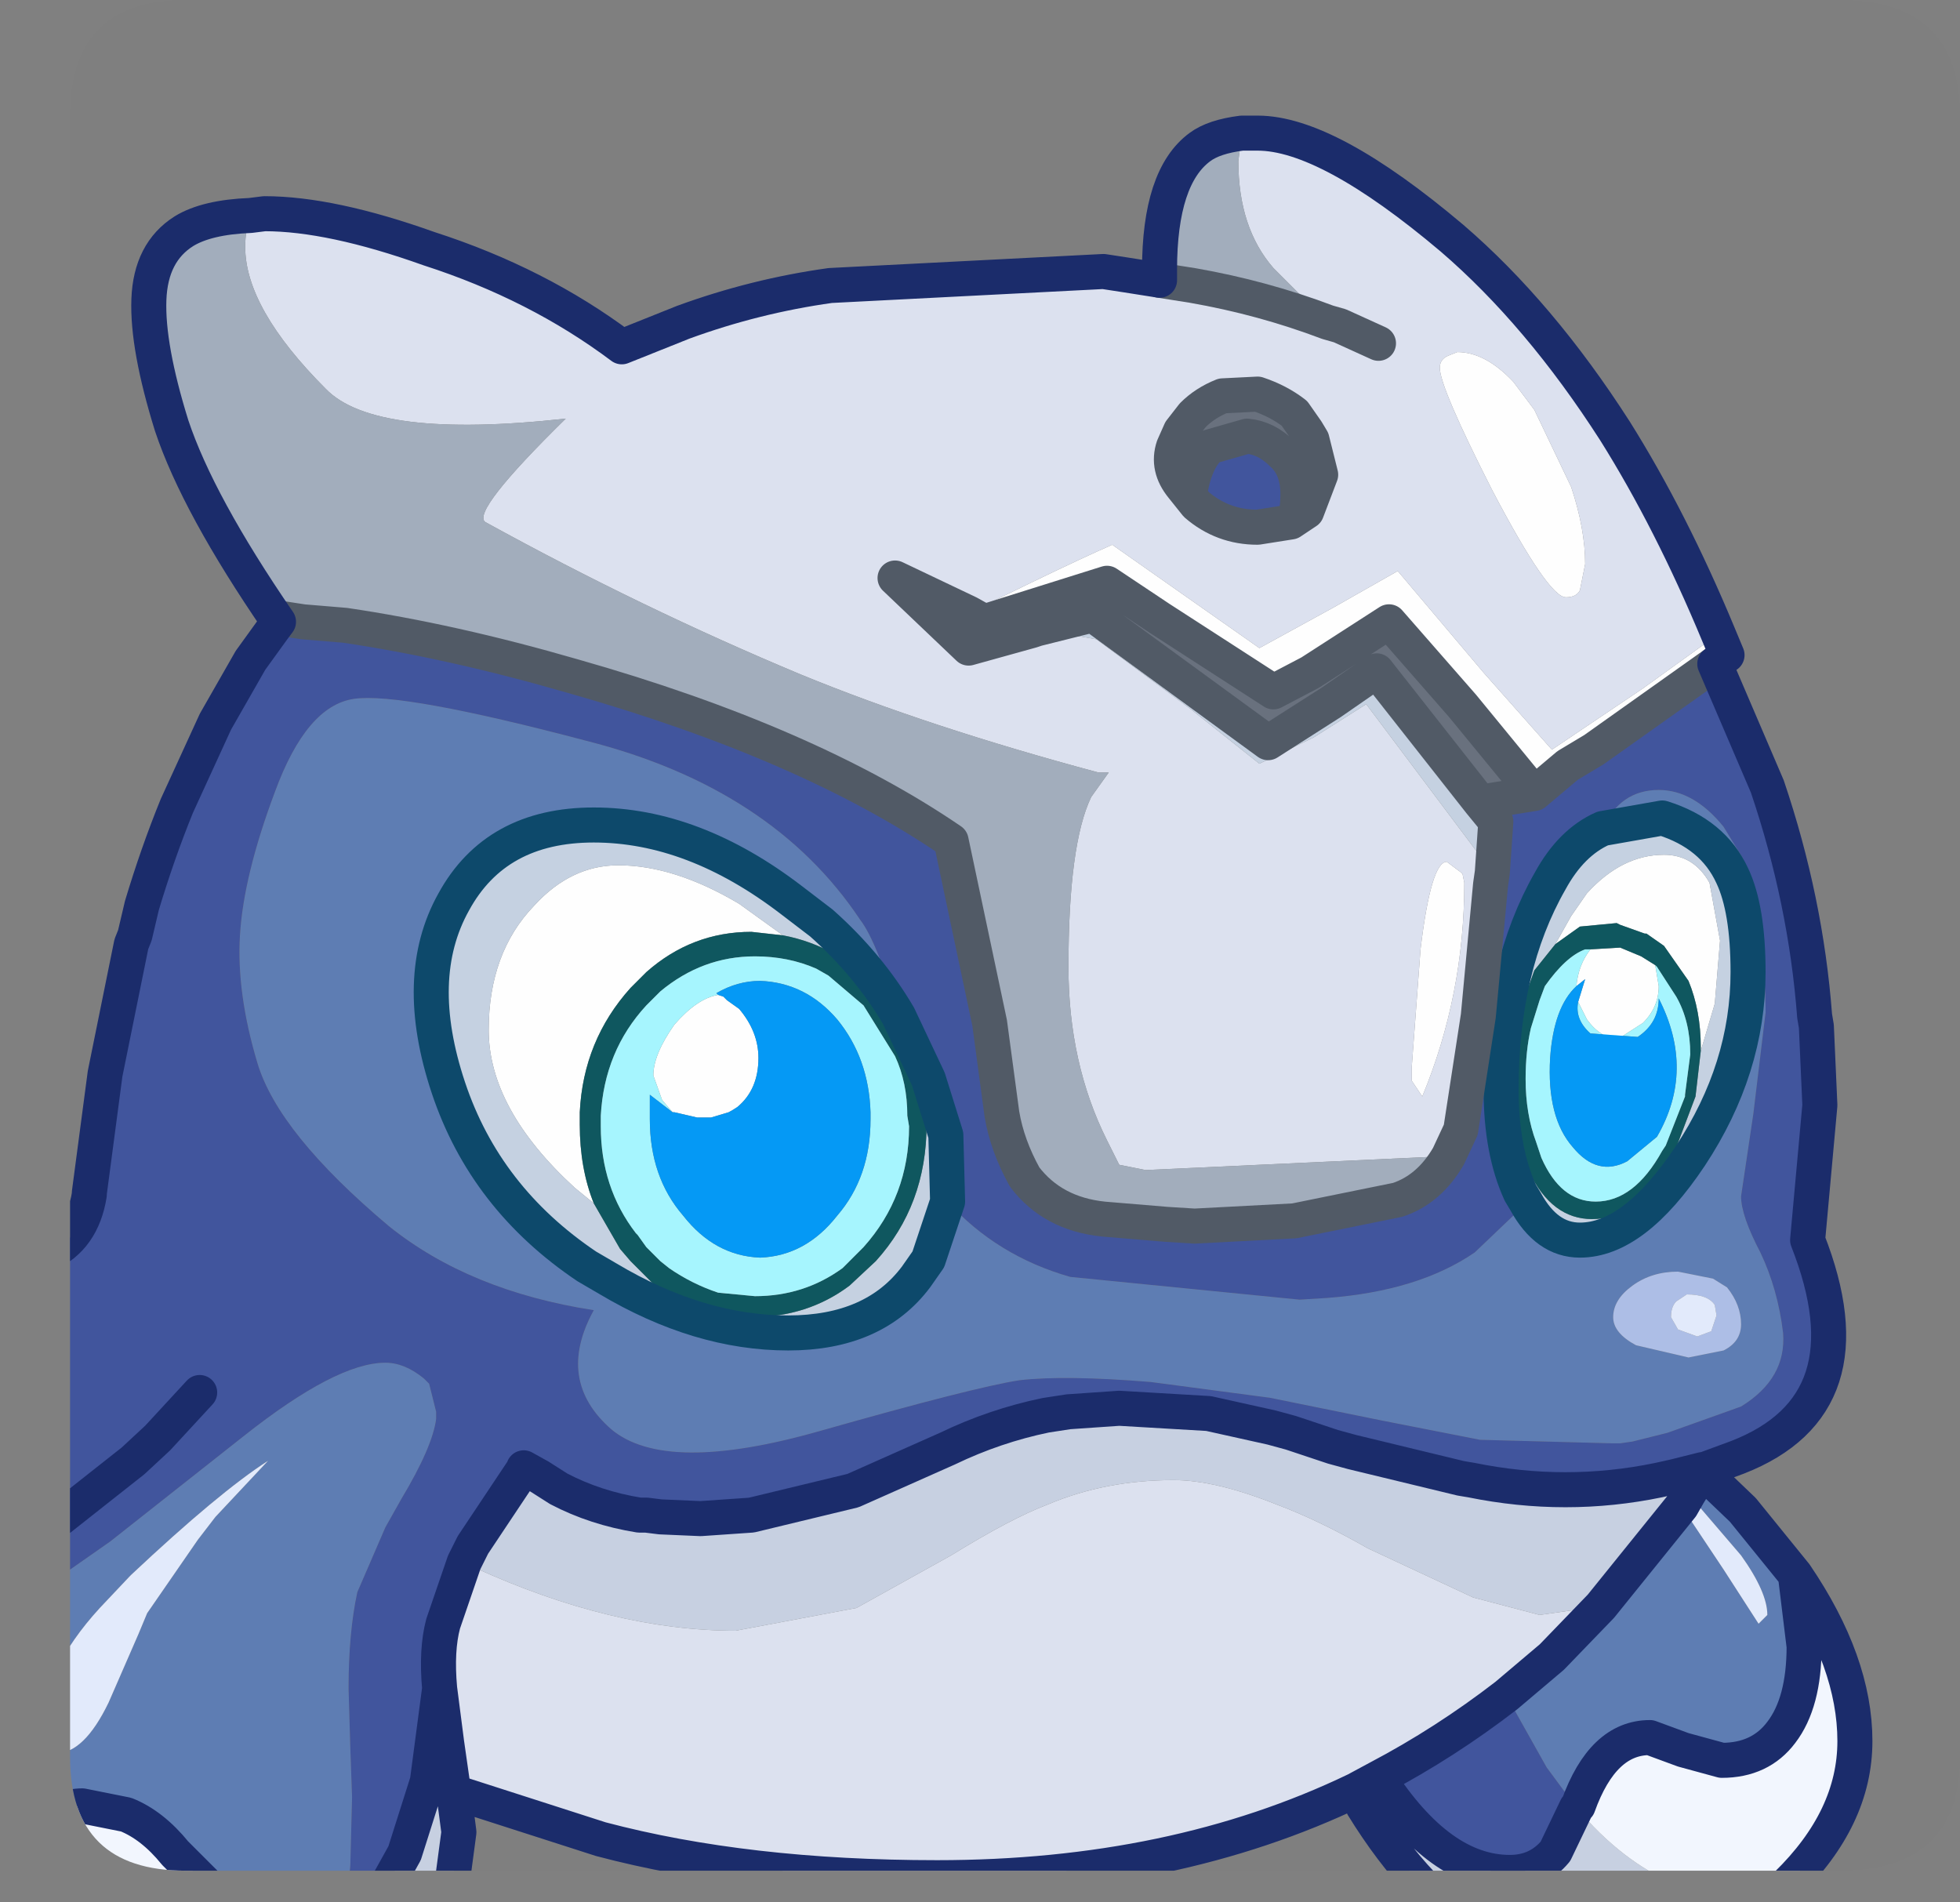 <?xml version="1.0" encoding="UTF-8" standalone="no"?>
<svg xmlns:ffdec="https://www.free-decompiler.com/flash" xmlns:xlink="http://www.w3.org/1999/xlink" ffdec:objectType="frame" height="54.3px" width="55.95px" xmlns="http://www.w3.org/2000/svg">
  <rect width="100%" height="100%" fill="#808080" stroke="none"/>
  <g transform="matrix(1.0, 0.0, 0.0, 1.0, 2.0, 0.0)">
    <clipPath id="clipPath0" transform="matrix(1.0, 0.0, 0.0, 1.0, 0.0, 0.0)">
      <path d="M50.5 0.0 Q53.95 0.0 53.95 3.3 L53.95 50.15 Q53.95 53.4 50.5 53.4 L3.3 53.4 Q0.0 53.4 0.0 50.15 L0.0 3.3 Q0.0 0.0 3.3 0.0 L50.5 0.0" fill="#000000" fill-rule="evenodd" stroke="none"/>
    </clipPath>
    <g clip-path="url(#clipPath0)">
      <use ffdec:characterId="2" height="51.0" transform="matrix(1.0, 0.0, 0.0, 1.0, -2.0, 3.3)" width="53.45" xlink:href="#shape1"/>
    </g>
    <use ffdec:characterId="3" height="53.4" transform="matrix(1.0, 0.0, 0.0, 1.0, 0.0, 0.0)" width="53.95" xlink:href="#shape2"/>
  </g>
  <defs>
    <g id="shape1" transform="matrix(1.0, 0.0, 0.0, 1.0, 2.0, -3.3)">
      <path d="M41.8 11.7 L42.85 13.9 Q43.25 15.1 43.25 16.1 L43.1 16.85 Q43.0 17.05 42.7 17.05 42.2 17.05 40.6 14.0 39.1 11.05 39.1 10.5 39.1 10.25 39.35 10.15 L39.6 10.05 Q40.4 10.05 41.2 10.9 L41.8 11.7 M46.95 18.95 L43.5 21.4 42.75 21.85 41.8 22.65 39.75 20.15 37.65 17.75 35.4 19.2 34.35 19.75 31.1 17.65 29.6 16.65 26.1 17.75 25.65 17.5 27.5 16.6 Q28.95 15.9 29.75 15.55 L33.95 18.5 36.05 17.35 37.9 16.3 40.35 19.2 42.3 21.4 44.9 19.65 47.05 18.1 47.3 18.7 46.95 18.95 M46.55 30.0 L46.55 29.9 Q46.55 28.85 46.2 28.0 L45.5 27.0 45.0 26.65 44.95 26.65 44.25 26.4 44.15 26.35 43.1 26.45 42.4 26.95 42.85 26.15 43.3 25.5 Q44.3 24.4 45.5 24.4 46.35 24.4 46.8 25.2 L47.1 26.85 46.95 28.65 46.55 30.0 M43.4 27.1 L44.25 27.05 44.85 27.3 45.25 27.55 45.35 28.15 Q45.35 28.75 44.9 29.2 L44.2 29.65 Q43.7 29.65 43.3 29.1 L43.05 28.6 43.25 27.95 43.0 28.15 Q43.05 27.55 43.4 27.1 M17.2 31.75 L16.9 31.4 16.65 30.7 Q16.65 30.1 17.25 29.25 17.9 28.5 18.5 28.4 L18.65 28.45 18.75 28.55 19.1 28.8 Q19.65 29.45 19.65 30.2 19.65 31.1 19.05 31.6 18.9 31.7 18.8 31.75 L18.3 31.9 18.05 31.9 17.9 31.9 17.25 31.75 17.2 31.75 M20.35 26.7 L19.45 26.6 Q17.75 26.6 16.45 27.75 L16.0 28.2 Q14.65 29.7 14.55 31.75 L14.55 32.1 Q14.55 33.35 14.95 34.35 L14.4 33.9 Q11.95 31.65 11.95 29.4 11.95 27.2 13.25 25.85 14.3 24.7 15.65 24.7 17.25 24.7 19.1 25.8 L20.35 26.7 M38.3 30.45 L38.55 27.1 Q38.85 24.6 39.3 24.6 L39.7 24.9 39.75 24.95 39.8 25.2 Q39.8 28.4 38.6 31.3 L38.3 30.85 38.3 30.45" fill="#ffffff" fill-rule="evenodd" stroke="none"/>
      <path d="M41.8 11.7 L41.2 10.9 Q40.4 10.05 39.6 10.05 L39.35 10.15 Q39.1 10.25 39.1 10.5 39.1 11.05 40.6 14.0 42.2 17.05 42.7 17.05 43.0 17.05 43.1 16.85 L43.25 16.1 Q43.25 15.1 42.85 13.9 L41.8 11.7 M47.05 18.1 L44.9 19.65 42.3 21.4 40.35 19.2 37.9 16.3 36.05 17.35 33.95 18.5 29.75 15.55 Q28.95 15.9 27.5 16.6 L25.65 17.5 23.55 16.5 25.65 18.5 27.45 18.0 27.6 17.95 29.3 18.25 32.0 20.25 33.95 21.8 35.5 21.05 37.0 20.1 40.6 24.9 40.55 25.25 40.2 29.0 39.7 32.25 39.35 33.0 30.7 33.4 29.95 33.25 29.6 32.55 Q28.5 30.35 28.5 27.6 28.5 24.1 29.15 22.75 L29.65 22.05 29.35 22.05 Q24.5 20.75 20.85 19.25 16.3 17.35 11.85 14.9 11.45 14.6 14.15 11.95 8.7 12.55 7.3 11.1 5.0 8.8 5.0 7.05 5.0 6.55 5.15 6.15 L5.55 6.1 Q7.45 6.1 10.25 7.1 13.35 8.1 15.75 9.9 L17.5 9.2 Q19.55 8.45 21.7 8.15 L29.5 7.75 30.15 7.85 31.1 8.0 32.05 8.15 Q34.05 8.5 35.9 9.2 L34.35 7.65 Q33.35 6.5 33.35 4.6 L33.45 3.8 33.9 3.8 Q35.9 3.8 39.45 6.8 41.95 8.95 44.1 12.3 45.7 14.85 47.05 18.1 M36.7 51.1 Q31.5 53.6 24.75 53.6 19.3 53.6 15.15 52.5 L10.95 51.15 10.75 49.75 10.55 48.2 Q10.45 47.1 10.65 46.35 L11.25 44.6 11.55 44.75 Q15.5 46.55 19.0 46.55 L22.45 45.9 25.15 44.4 Q26.85 43.35 27.9 42.95 29.55 42.25 31.5 42.25 32.7 42.25 34.45 42.95 35.65 43.4 37.05 44.2 L40.05 45.6 41.95 46.1 43.7 45.85 42.3 47.3 41.0 48.4 Q39.25 49.75 37.35 50.75 L36.7 51.1 M37.35 9.8 L36.25 9.3 35.9 9.2 36.25 9.3 37.35 9.8 M34.85 14.9 L35.3 14.6 35.7 13.55 35.45 12.55 35.3 12.3 34.95 11.8 Q34.5 11.45 33.9 11.25 L32.9 11.3 Q32.4 11.5 32.05 11.85 L31.7 12.3 31.5 12.75 Q31.3 13.35 31.75 13.9 L31.95 14.15 32.15 14.4 Q32.9 15.05 33.9 15.05 L34.85 14.9 M38.3 30.45 L38.3 30.85 38.6 31.3 Q39.8 28.4 39.8 25.2 L39.75 24.95 39.7 24.9 39.3 24.6 Q38.85 24.6 38.55 27.1 L38.3 30.45" fill="#dde2f0" fill-rule="evenodd" stroke="none"/>
      <path d="M43.75 23.65 Q44.25 22.55 45.35 22.55 46.35 22.55 47.2 23.6 L47.75 24.5 Q48.4 27.0 48.4 28.9 L48.05 31.8 47.7 34.15 Q47.7 34.7 48.25 35.75 48.75 36.8 48.9 38.05 49.0 39.35 47.7 40.15 L45.6 40.9 44.6 41.15 44.25 41.2 44.0 41.2 40.25 41.1 37.45 40.55 34.25 39.9 30.85 39.45 Q28.4 39.25 27.1 39.4 25.8 39.6 21.4 40.85 17.0 42.1 15.45 40.8 13.85 39.4 14.95 37.4 11.4 36.85 9.1 35.0 5.95 32.35 5.35 30.35 4.75 28.35 4.85 26.7 4.95 25.0 5.85 22.6 6.75 20.15 8.1 19.95 9.45 19.75 14.75 21.15 20.05 22.5 22.55 26.25 23.05 26.9 23.65 29.0 22.8 27.55 21.45 26.35 L20.6 25.7 Q17.8 23.55 14.95 23.55 12.15 23.55 10.95 25.75 9.75 27.9 10.8 31.05 11.85 34.2 14.75 36.15 L15.35 36.5 Q17.95 38.05 20.5 38.05 22.95 38.05 24.15 36.45 L24.5 35.95 25.05 34.3 Q26.45 35.85 28.55 36.45 L35.1 37.1 35.9 37.05 Q38.5 36.85 40.1 35.75 L41.2 34.7 41.55 34.3 Q42.15 35.4 43.1 35.4 44.65 35.4 46.25 33.0 47.9 30.5 47.9 27.75 47.9 25.95 47.45 25.0 46.9 23.8 45.45 23.35 L43.75 23.65 M46.6 42.0 L47.75 43.1 49.25 44.95 49.5 47.0 Q49.5 48.6 48.85 49.45 48.25 50.25 47.15 50.25 L46.05 49.95 45.1 49.6 Q43.75 49.6 43.05 51.55 L43.0 51.6 42.15 50.45 41.0 48.4 42.3 47.3 43.7 45.85 46.0 43.0 47.2 44.8 48.2 46.35 48.45 46.1 Q48.45 45.45 47.7 44.4 L46.2 42.65 46.6 42.0 M7.95 53.8 L3.9 53.8 3.0 52.9 Q2.35 52.1 1.6 51.8 L0.35 51.55 Q-0.2 51.55 -0.8 52.0 L-1.5 52.45 -1.5 46.15 -0.35 45.05 1.15 44.0 4.95 41.0 Q7.6 38.9 9.0 38.9 9.55 38.9 10.1 39.35 L10.25 39.5 10.45 40.3 10.45 40.5 Q10.35 41.3 9.45 42.8 L9.0 43.6 8.2 45.45 Q7.95 46.6 7.95 48.2 L8.0 49.9 8.05 51.3 8.0 53.25 7.95 53.8 M46.9 36.5 L45.9 36.3 Q45.15 36.3 44.6 36.7 44.05 37.1 44.05 37.6 44.05 38.05 44.7 38.4 L46.2 38.75 47.2 38.55 Q47.7 38.3 47.7 37.8 47.7 37.25 47.3 36.75 L46.9 36.5 M2.2 46.05 L3.65 43.95 4.15 43.3 5.65 41.7 Q4.25 42.6 1.75 44.95 L1.7 45.0 0.85 45.9 Q-0.8 47.7 -0.8 49.4 -0.8 50.05 -0.4 50.05 0.4 50.05 1.1 48.6 L1.95 46.65 2.2 46.05" fill="#5e7db4" fill-rule="evenodd" stroke="none"/>
      <path d="M40.25 22.9 L40.7 23.45 40.6 24.9 37.0 20.1 35.5 21.05 33.95 21.8 32.0 20.25 29.3 18.25 27.6 17.95 29.2 17.55 34.2 21.2 36.0 20.05 37.3 19.15 40.25 22.9 M43.75 23.65 L45.45 23.35 Q46.9 23.8 47.45 25.0 47.9 25.95 47.9 27.75 47.9 30.5 46.25 33.0 44.65 35.4 43.1 35.4 42.15 35.4 41.55 34.3 L41.4 34.05 Q40.85 32.85 40.85 31.1 40.85 27.6 42.25 25.15 42.85 24.05 43.75 23.65 M25.05 34.3 L24.5 35.95 24.15 36.45 Q22.95 38.05 20.5 38.05 17.95 38.05 15.35 36.5 L14.75 36.15 Q11.85 34.2 10.8 31.05 9.75 27.9 10.95 25.75 12.15 23.55 14.95 23.55 17.8 23.55 20.6 25.7 L21.45 26.35 Q22.8 27.55 23.65 29.0 L24.5 30.8 25.0 32.4 25.05 34.3 M46.55 30.0 L46.95 28.65 47.1 26.85 46.8 25.2 Q46.35 24.4 45.5 24.4 44.3 24.4 43.3 25.5 L42.85 26.15 42.4 26.95 41.8 27.7 41.3 29.1 Q41.15 29.8 41.15 30.75 41.15 32.25 41.65 33.45 42.3 34.8 43.45 34.8 44.75 34.8 45.7 33.15 L46.4 31.3 46.55 30.0 M14.95 34.35 L15.7 35.65 16.0 36.0 16.45 36.45 16.7 36.7 Q17.9 37.6 19.45 37.6 21.05 37.6 22.25 36.7 L23.0 36.0 Q24.45 34.4 24.45 32.1 L24.4 31.75 Q24.3 29.7 23.0 28.2 L21.85 27.25 Q21.15 26.85 20.35 26.7 L19.1 25.8 Q17.25 24.7 15.65 24.7 14.3 24.7 13.25 25.85 11.95 27.2 11.95 29.4 11.95 31.65 14.4 33.9 L14.95 34.35" fill="#c6d2e2" fill-rule="evenodd" stroke="none"/>
      <path d="M41.8 22.65 L42.75 21.85 43.5 21.4 46.95 18.95 48.45 22.45 Q49.55 25.7 49.8 29.0 L49.85 29.3 49.95 31.55 49.6 35.4 Q51.45 40.1 47.6 41.6 L46.65 41.95 46.6 41.95 45.8 42.15 45.35 42.25 Q42.7 42.8 40.0 42.25 L39.7 42.2 36.6 41.45 36.05 41.3 34.85 40.9 34.3 40.75 32.5 40.35 29.95 40.2 28.5 40.3 27.85 40.4 Q26.4 40.7 25.05 41.35 L22.35 42.55 19.45 43.25 18.0 43.35 16.85 43.3 16.45 43.25 16.25 43.25 Q15.0 43.05 13.95 42.5 L13.4 42.15 12.95 41.9 12.9 42.0 11.5 44.1 11.25 44.6 10.65 46.35 Q10.45 47.1 10.55 48.2 L10.2 50.85 9.55 52.9 9.05 53.8 7.95 53.8 8.0 53.25 8.05 51.3 8.0 49.9 7.95 48.2 Q7.95 46.6 8.2 45.45 L9.0 43.6 9.45 42.8 Q10.35 41.3 10.45 40.5 L10.45 40.3 10.25 39.5 10.1 39.35 Q9.55 38.9 9.0 38.9 7.6 38.9 4.95 41.0 L1.15 44.0 -0.35 45.05 -1.5 46.15 -1.5 44.3 -1.45 44.25 -1.5 44.25 -1.5 35.95 -0.65 35.8 Q0.35 35.35 0.55 34.1 L0.55 34.05 1.0 30.65 1.75 26.95 1.85 26.7 2.05 25.85 Q2.5 24.35 3.05 23.0 L4.15 20.6 5.15 18.85 5.8 17.95 5.95 17.75 6.0 17.65 6.65 17.75 7.85 17.85 Q10.9 18.3 14.35 19.3 21.05 21.2 25.15 24.0 L26.25 29.2 26.6 31.8 Q26.75 32.7 27.25 33.6 28.05 34.65 29.5 34.8 L31.3 34.95 32.1 35.0 34.95 34.85 37.9 34.25 Q38.8 33.95 39.35 33.0 L39.7 32.25 40.2 29.0 40.55 25.25 40.6 24.9 40.7 23.45 40.25 22.9 41.8 22.65 M3.7 39.75 L2.5 41.05 1.8 41.7 -1.05 43.95 -1.45 44.25 -1.05 43.95 1.8 41.7 2.5 41.05 3.7 39.75 M23.65 29.0 Q23.05 26.9 22.55 26.25 20.05 22.5 14.75 21.15 9.45 19.75 8.1 19.95 6.75 20.15 5.85 22.6 4.95 25.0 4.85 26.7 4.75 28.35 5.35 30.35 5.95 32.35 9.1 35.0 11.4 36.85 14.95 37.4 13.85 39.4 15.45 40.8 17.0 42.1 21.4 40.85 25.8 39.6 27.1 39.4 28.4 39.25 30.85 39.45 L34.25 39.9 37.45 40.55 40.25 41.1 44.0 41.2 44.25 41.2 44.6 41.15 45.6 40.9 47.7 40.15 Q49.0 39.35 48.9 38.05 48.75 36.8 48.25 35.75 47.7 34.7 47.7 34.15 L48.05 31.8 48.4 28.9 Q48.4 27.0 47.75 24.5 L47.2 23.6 Q46.35 22.55 45.35 22.55 44.25 22.55 43.75 23.65 42.85 24.05 42.25 25.15 40.85 27.6 40.85 31.1 40.85 32.85 41.4 34.05 L41.55 34.3 41.2 34.7 40.1 35.75 Q38.5 36.85 35.9 37.05 L35.1 37.1 28.55 36.45 Q26.45 35.85 25.05 34.3 L25.0 32.4 24.5 30.8 23.65 29.0 M41.0 48.4 L42.15 50.45 43.0 51.6 42.4 52.85 Q41.9 53.45 41.1 53.45 39.1 53.45 37.35 50.75 39.25 49.75 41.0 48.4 M31.95 14.15 Q32.1 13.15 32.55 12.75 L33.6 12.45 Q34.15 12.5 34.6 12.95 35.05 13.35 35.05 14.1 35.05 14.8 34.85 14.9 L33.9 15.05 Q32.9 15.05 32.15 14.4 L31.95 14.15" fill="#41559e" fill-rule="evenodd" stroke="none"/>
      <path d="M42.4 26.95 L43.1 26.45 44.15 26.35 44.25 26.4 44.95 26.65 45.0 26.65 45.5 27.0 46.2 28.0 Q46.55 28.85 46.55 29.9 L46.55 30.0 46.4 31.3 45.7 33.15 Q44.75 34.8 43.45 34.8 42.3 34.8 41.65 33.45 41.15 32.25 41.15 30.75 41.15 29.8 41.3 29.1 L41.8 27.7 42.4 26.95 M43.4 27.1 L43.25 27.1 Q42.7 27.3 42.1 28.15 L41.95 28.55 41.7 29.35 Q41.55 30.0 41.55 30.8 41.55 31.8 41.85 32.6 L42.0 33.05 Q42.55 34.3 43.55 34.3 44.65 34.3 45.45 32.85 L45.55 32.7 46.1 31.3 46.1 31.25 46.25 30.1 Q46.25 29.15 45.85 28.45 L45.3 27.6 45.25 27.55 44.85 27.3 44.25 27.05 43.4 27.1 M16.45 28.7 Q15.25 30.0 15.15 31.85 L15.15 32.15 Q15.15 33.9 16.15 35.2 L16.2 35.25 16.45 35.6 16.85 36.0 17.1 36.2 Q17.75 36.65 18.5 36.9 L19.55 37.0 Q20.95 37.0 22.05 36.2 L22.65 35.6 Q23.95 34.15 23.95 32.15 L23.9 31.85 Q23.9 30.9 23.55 30.15 L22.65 28.7 21.65 27.85 21.3 27.65 Q20.5 27.3 19.55 27.3 18.05 27.3 16.85 28.3 L16.45 28.7 M14.95 34.35 Q14.55 33.35 14.55 32.1 L14.55 31.75 Q14.65 29.7 16.0 28.2 L16.45 27.75 Q17.75 26.6 19.45 26.6 L20.35 26.7 Q21.15 26.85 21.85 27.25 L23.0 28.2 Q24.3 29.7 24.4 31.75 L24.45 32.1 Q24.45 34.4 23.0 36.0 L22.25 36.7 Q21.05 37.6 19.45 37.6 17.9 37.6 16.7 36.7 L16.45 36.45 16.0 36.0 15.7 35.65 14.95 34.35" fill="#0f575f" fill-rule="evenodd" stroke="none"/>
      <path d="M45.25 27.55 L45.3 27.6 45.85 28.45 Q46.25 29.15 46.25 30.1 L46.1 31.25 46.1 31.3 45.55 32.7 45.45 32.85 Q44.65 34.3 43.55 34.3 42.55 34.3 42.0 33.05 L41.85 32.6 Q41.55 31.8 41.55 30.8 41.55 30.0 41.7 29.35 L41.95 28.55 42.1 28.15 Q42.7 27.3 43.25 27.1 L43.4 27.1 Q43.05 27.55 43.0 28.15 42.35 28.75 42.25 30.2 42.15 31.9 42.9 32.75 43.6 33.6 44.45 33.15 L45.3 32.45 Q46.4 30.55 45.35 28.5 45.35 29.2 44.75 29.6 L43.4 29.5 Q42.95 29.1 43.05 28.6 L43.3 29.1 Q43.7 29.65 44.2 29.65 L44.9 29.2 Q45.35 28.75 45.35 28.15 L45.25 27.55 M16.45 28.7 L16.85 28.3 Q18.05 27.3 19.55 27.3 20.5 27.3 21.3 27.65 L21.65 27.85 22.65 28.7 23.55 30.15 Q23.9 30.9 23.9 31.85 L23.95 32.15 Q23.95 34.15 22.65 35.6 L22.05 36.2 Q20.95 37.0 19.55 37.0 L18.5 36.9 Q17.75 36.65 17.1 36.2 L16.85 36.0 16.45 35.6 16.2 35.25 16.15 35.2 Q15.15 33.9 15.15 32.15 L15.15 31.85 Q15.25 30.0 16.45 28.7 M18.5 28.4 Q17.9 28.5 17.25 29.25 16.65 30.1 16.65 30.7 L16.9 31.4 17.2 31.75 16.55 31.25 16.55 31.75 16.55 31.95 Q16.55 33.6 17.5 34.7 18.4 35.85 19.7 35.9 21.0 35.85 21.9 34.7 22.85 33.6 22.85 31.95 L22.85 31.75 Q22.8 30.2 21.9 29.1 21.0 28.05 19.7 28.0 19.05 28.0 18.45 28.35 L18.5 28.4" fill="#a7f6ff" fill-rule="evenodd" stroke="none"/>
      <path d="M43.05 28.6 Q42.95 29.1 43.4 29.5 L44.75 29.6 Q45.35 29.2 45.35 28.5 46.4 30.55 45.3 32.45 L44.45 33.15 Q43.6 33.6 42.9 32.75 42.15 31.9 42.25 30.2 42.35 28.75 43.0 28.15 L43.25 27.95 43.05 28.6 M18.5 28.4 L18.45 28.35 Q19.05 28.0 19.7 28.0 21.0 28.05 21.9 29.1 22.8 30.2 22.85 31.75 L22.85 31.95 Q22.85 33.6 21.9 34.7 21.0 35.85 19.7 35.9 18.4 35.85 17.5 34.7 16.55 33.6 16.55 31.95 L16.55 31.75 16.55 31.25 17.2 31.75 17.25 31.75 17.9 31.9 18.05 31.9 18.3 31.9 18.8 31.75 Q18.9 31.7 19.05 31.6 19.65 31.1 19.65 30.2 19.65 29.45 19.1 28.8 L18.75 28.55 18.65 28.45 18.5 28.4" fill="#059af6" fill-rule="evenodd" stroke="none"/>
      <path d="M46.9 36.5 L47.3 36.75 Q47.7 37.25 47.7 37.8 47.7 38.3 47.2 38.55 L46.2 38.75 44.7 38.4 Q44.05 38.05 44.05 37.6 44.05 37.1 44.6 36.7 45.15 36.3 45.9 36.3 L46.9 36.5 M46.85 38.0 L47.0 37.55 46.95 37.25 Q46.75 36.95 46.15 36.95 L45.85 37.15 Q45.7 37.3 45.7 37.6 L45.9 37.95 46.45 38.15 46.85 38.0" fill="#aebfe7" fill-rule="evenodd" stroke="none"/>
      <path d="M46.85 38.0 L46.45 38.15 45.9 37.95 45.7 37.6 Q45.7 37.3 45.85 37.15 L46.15 36.95 Q46.75 36.95 46.95 37.25 L47.0 37.55 46.85 38.0 M46.0 43.0 L46.2 42.65 47.7 44.4 Q48.45 45.45 48.45 46.1 L48.2 46.35 47.2 44.8 46.0 43.0 M2.2 46.05 L1.95 46.65 1.1 48.6 Q0.4 50.05 -0.4 50.05 -0.8 50.05 -0.8 49.4 -0.8 47.7 0.85 45.9 L1.7 45.0 1.75 44.95 Q4.25 42.6 5.65 41.7 L4.15 43.3 3.65 43.95 2.2 46.05" fill="#e3ebfc" fill-rule="evenodd" stroke="none"/>
      <path d="M46.65 41.95 L46.6 42.0 46.2 42.65 46.0 43.0 43.7 45.85 41.95 46.1 40.05 45.6 37.05 44.2 Q35.65 43.4 34.45 42.95 32.7 42.25 31.5 42.25 29.55 42.25 27.9 42.95 26.85 43.35 25.15 44.4 L22.45 45.9 19.0 46.55 Q15.5 46.55 11.55 44.75 L11.25 44.6 11.5 44.1 12.9 42.0 12.95 41.9 13.4 42.15 13.95 42.5 Q15.0 43.05 16.25 43.25 L16.45 43.25 16.85 43.3 18.0 43.35 19.45 43.25 22.35 42.55 25.05 41.35 Q26.4 40.7 27.85 40.4 L28.5 40.3 29.95 40.2 32.5 40.35 34.3 40.75 34.85 40.9 36.05 41.3 36.6 41.45 39.7 42.2 40.0 42.25 Q42.7 42.8 45.35 42.25 L45.8 42.15 46.6 41.95 46.65 41.95 M45.85 53.8 L38.6 53.8 Q37.7 52.85 36.9 51.55 L36.7 51.1 37.35 50.75 Q39.1 53.45 41.1 53.45 41.9 53.45 42.4 52.85 L43.0 51.6 Q44.3 53.15 45.85 53.8 M10.95 51.15 L11.1 52.3 10.9 53.8 9.05 53.8 9.55 52.9 10.2 50.85 10.55 48.2 10.75 49.75 10.95 51.15" fill="#c8d1e2" fill-rule="evenodd" stroke="none"/>
      <path d="M49.25 44.95 Q50.95 47.45 50.95 49.7 50.95 51.9 49.0 53.8 L45.85 53.8 Q44.3 53.15 43.0 51.6 L43.05 51.55 Q43.75 49.6 45.1 49.6 L46.05 49.95 47.15 50.25 Q48.25 50.25 48.85 49.45 49.5 48.6 49.5 47.0 L49.25 44.95 M3.9 53.8 L-1.5 53.8 -1.5 52.45 -0.8 52.0 Q-0.2 51.55 0.35 51.55 L1.6 51.8 Q2.35 52.1 3.0 52.9 L3.9 53.8" fill="#f3f7ff" fill-rule="evenodd" stroke="none"/>
      <path d="M39.35 33.0 Q38.8 33.95 37.9 34.25 L34.95 34.85 32.1 35.0 31.3 34.95 29.5 34.8 Q28.05 34.65 27.25 33.6 26.75 32.7 26.6 31.8 L26.25 29.2 25.15 24.0 Q21.05 21.2 14.35 19.3 10.9 18.3 7.85 17.85 L6.65 17.75 6.0 17.65 5.95 17.75 Q3.65 14.4 2.9 12.15 2.2 9.9 2.25 8.55 2.3 7.2 3.25 6.6 3.9 6.2 5.15 6.15 5.0 6.55 5.0 7.05 5.0 8.8 7.3 11.1 8.7 12.55 14.15 11.95 11.45 14.6 11.85 14.9 16.3 17.35 20.85 19.25 24.5 20.75 29.35 22.05 L29.65 22.05 29.15 22.75 Q28.5 24.1 28.5 27.6 28.5 30.35 29.6 32.55 L29.95 33.25 30.7 33.4 39.35 33.0 M31.1 8.0 L31.1 7.7 Q31.1 5.05 32.25 4.2 32.65 3.9 33.45 3.8 L33.35 4.6 Q33.35 6.5 34.35 7.65 L35.9 9.2 Q34.05 8.5 32.05 8.15 L31.1 8.0" fill="#a3aebd" fill-rule="evenodd" stroke="none"/>
      <path d="M25.65 17.5 L26.1 17.75 29.6 16.65 31.1 17.65 34.35 19.75 35.4 19.2 37.65 17.75 39.75 20.15 41.8 22.65 40.25 22.9 37.3 19.15 36.0 20.05 34.2 21.2 29.2 17.55 27.6 17.95 27.45 18.0 25.65 18.5 23.55 16.5 25.65 17.5 M31.95 14.15 L31.75 13.9 Q31.3 13.35 31.5 12.75 L31.7 12.3 32.05 11.85 Q32.4 11.5 32.9 11.3 L33.9 11.25 Q34.5 11.45 34.95 11.8 L35.3 12.3 35.45 12.55 35.7 13.55 35.3 14.6 34.85 14.9 Q35.05 14.8 35.05 14.1 35.05 13.35 34.6 12.95 34.15 12.5 33.6 12.45 L32.55 12.75 Q32.1 13.15 31.95 14.15" fill="#69717e" fill-rule="evenodd" stroke="none"/>
      <path d="M43.75 23.65 L45.45 23.35 Q46.9 23.8 47.45 25.0 47.9 25.95 47.9 27.75 47.9 30.5 46.25 33.0 44.65 35.4 43.1 35.4 42.15 35.4 41.55 34.3 L41.4 34.05 Q40.85 32.85 40.85 31.1 40.85 27.6 42.25 25.15 42.85 24.05 43.75 23.65 M25.05 34.3 L24.5 35.95 24.15 36.45 Q22.95 38.05 20.5 38.05 17.95 38.05 15.35 36.5 L14.75 36.15 Q11.85 34.2 10.8 31.05 9.75 27.9 10.95 25.75 12.15 23.55 14.95 23.55 17.8 23.55 20.6 25.7 L21.45 26.35 Q22.8 27.55 23.65 29.0 L24.5 30.8 25.0 32.4 25.05 34.3" fill="none" stroke="#0d496b" stroke-linecap="round" stroke-linejoin="round" stroke-width="1.0"/>
      <path d="M41.8 22.65 L42.75 21.85 43.5 21.4 46.95 18.95 M25.65 17.5 L26.1 17.75 29.6 16.65 31.1 17.65 34.35 19.75 35.4 19.2 37.65 17.75 39.75 20.15 41.8 22.65 40.25 22.9 40.7 23.45 40.6 24.9 40.55 25.25 40.2 29.0 39.7 32.25 39.35 33.0 Q38.8 33.95 37.9 34.25 L34.95 34.85 32.1 35.0 31.3 34.95 29.5 34.8 Q28.05 34.65 27.25 33.6 26.75 32.7 26.6 31.8 L26.25 29.2 25.15 24.0 Q21.05 21.2 14.35 19.3 10.9 18.3 7.85 17.85 L6.65 17.75 6.0 17.65 5.95 17.75 M35.9 9.2 L36.25 9.3 37.35 9.8 M35.9 9.2 Q34.05 8.5 32.05 8.15 L31.1 8.0 M34.85 14.9 L35.3 14.6 35.7 13.55 35.45 12.55 35.3 12.3 34.95 11.8 Q34.5 11.45 33.9 11.25 L32.9 11.3 Q32.4 11.5 32.05 11.85 L31.7 12.3 31.5 12.75 Q31.3 13.35 31.75 13.9 L31.95 14.15 Q32.1 13.15 32.55 12.75 L33.6 12.45 Q34.15 12.5 34.6 12.95 35.05 13.35 35.05 14.1 35.05 14.8 34.85 14.9 L33.9 15.05 Q32.9 15.05 32.15 14.4 L31.95 14.15 M27.6 17.95 L29.2 17.55 34.2 21.2 36.0 20.05 37.3 19.15 40.25 22.9 M27.6 17.95 L27.45 18.0 25.65 18.5 23.55 16.5 25.65 17.5" fill="none" stroke="#515a66" stroke-linecap="round" stroke-linejoin="round" stroke-width="1.0"/>
      <path d="M46.95 18.95 L47.3 18.7 47.05 18.1 Q45.7 14.85 44.1 12.3 41.95 8.95 39.45 6.8 35.9 3.8 33.9 3.8 L33.45 3.8 Q32.65 3.9 32.25 4.2 31.1 5.05 31.1 7.7 L31.1 8.0 30.15 7.85 29.5 7.75 21.7 8.15 Q19.55 8.45 17.5 9.2 L15.75 9.9 Q13.35 8.1 10.25 7.1 7.45 6.1 5.55 6.1 L5.15 6.15 Q3.9 6.2 3.25 6.6 2.3 7.2 2.25 8.55 2.2 9.9 2.9 12.15 3.65 14.4 5.95 17.75 L5.8 17.95 5.15 18.85 4.15 20.6 3.05 23.0 Q2.5 24.35 2.05 25.85 L1.85 26.7 1.75 26.95 1.0 30.65 0.55 34.05 0.55 34.1 Q0.35 35.35 -0.65 35.8 L-1.5 35.95 M-1.5 44.25 L-1.45 44.25 -1.05 43.95 1.8 41.7 2.5 41.05 3.7 39.75 M46.95 18.95 L48.45 22.45 Q49.55 25.7 49.8 29.0 L49.85 29.3 49.95 31.55 49.6 35.4 Q51.45 40.1 47.6 41.6 L46.65 41.95 46.6 42.0 47.75 43.1 49.25 44.95 Q50.95 47.45 50.95 49.7 50.95 51.9 49.0 53.8 M38.6 53.8 Q37.7 52.85 36.9 51.55 L36.7 51.1 Q31.5 53.6 24.75 53.6 19.3 53.6 15.15 52.5 L10.95 51.15 11.1 52.3 10.9 53.8 M-1.5 44.3 L-1.45 44.25 M46.2 42.65 L46.6 42.0 M46.0 43.0 L46.2 42.65 M46.0 43.0 L43.7 45.85 42.3 47.3 41.0 48.4 Q39.25 49.75 37.35 50.75 L36.7 51.1 M43.0 51.6 L43.05 51.55 Q43.75 49.6 45.1 49.6 L46.05 49.95 47.15 50.25 Q48.25 50.25 48.85 49.45 49.5 48.6 49.5 47.0 L49.25 44.95 M12.95 41.9 L13.4 42.15 13.95 42.5 Q15.0 43.05 16.25 43.25 L16.45 43.25 16.85 43.3 18.0 43.35 19.45 43.25 22.35 42.55 25.05 41.35 Q26.4 40.7 27.85 40.4 L28.5 40.3 29.95 40.2 32.5 40.35 34.3 40.75 34.85 40.9 36.05 41.3 36.6 41.45 39.7 42.2 40.0 42.25 Q42.7 42.8 45.35 42.25 L45.8 42.15 46.6 41.95 46.65 41.95 M12.9 42.0 L11.5 44.1 11.25 44.6 10.65 46.35 Q10.45 47.1 10.55 48.2 L10.75 49.75 10.95 51.15 M10.55 48.2 L10.2 50.85 9.55 52.9 9.05 53.8 M-1.5 52.45 L-0.8 52.0 Q-0.2 51.55 0.35 51.55 L1.6 51.8 Q2.35 52.1 3.0 52.9 L3.9 53.8 M37.35 50.75 Q39.1 53.45 41.1 53.45 41.9 53.45 42.4 52.85 L43.0 51.6" fill="none" stroke="#1b2c6b" stroke-linecap="round" stroke-linejoin="round" stroke-width="1.0"/>
    </g>
    <g id="shape2" transform="matrix(1.0, 0.0, 0.0, 1.0, 0.0, 0.0)">
      <path d="M50.5 0.0 Q53.95 0.0 53.95 3.3 L53.95 50.15 Q53.95 53.4 50.5 53.4 L3.3 53.4 Q0.0 53.4 0.0 50.15 L0.0 3.3 Q0.0 0.0 3.3 0.0 L50.5 0.0" fill="#000000" fill-opacity="0.004" fill-rule="evenodd" stroke="none"/>
    </g>
  </defs>
</svg>
